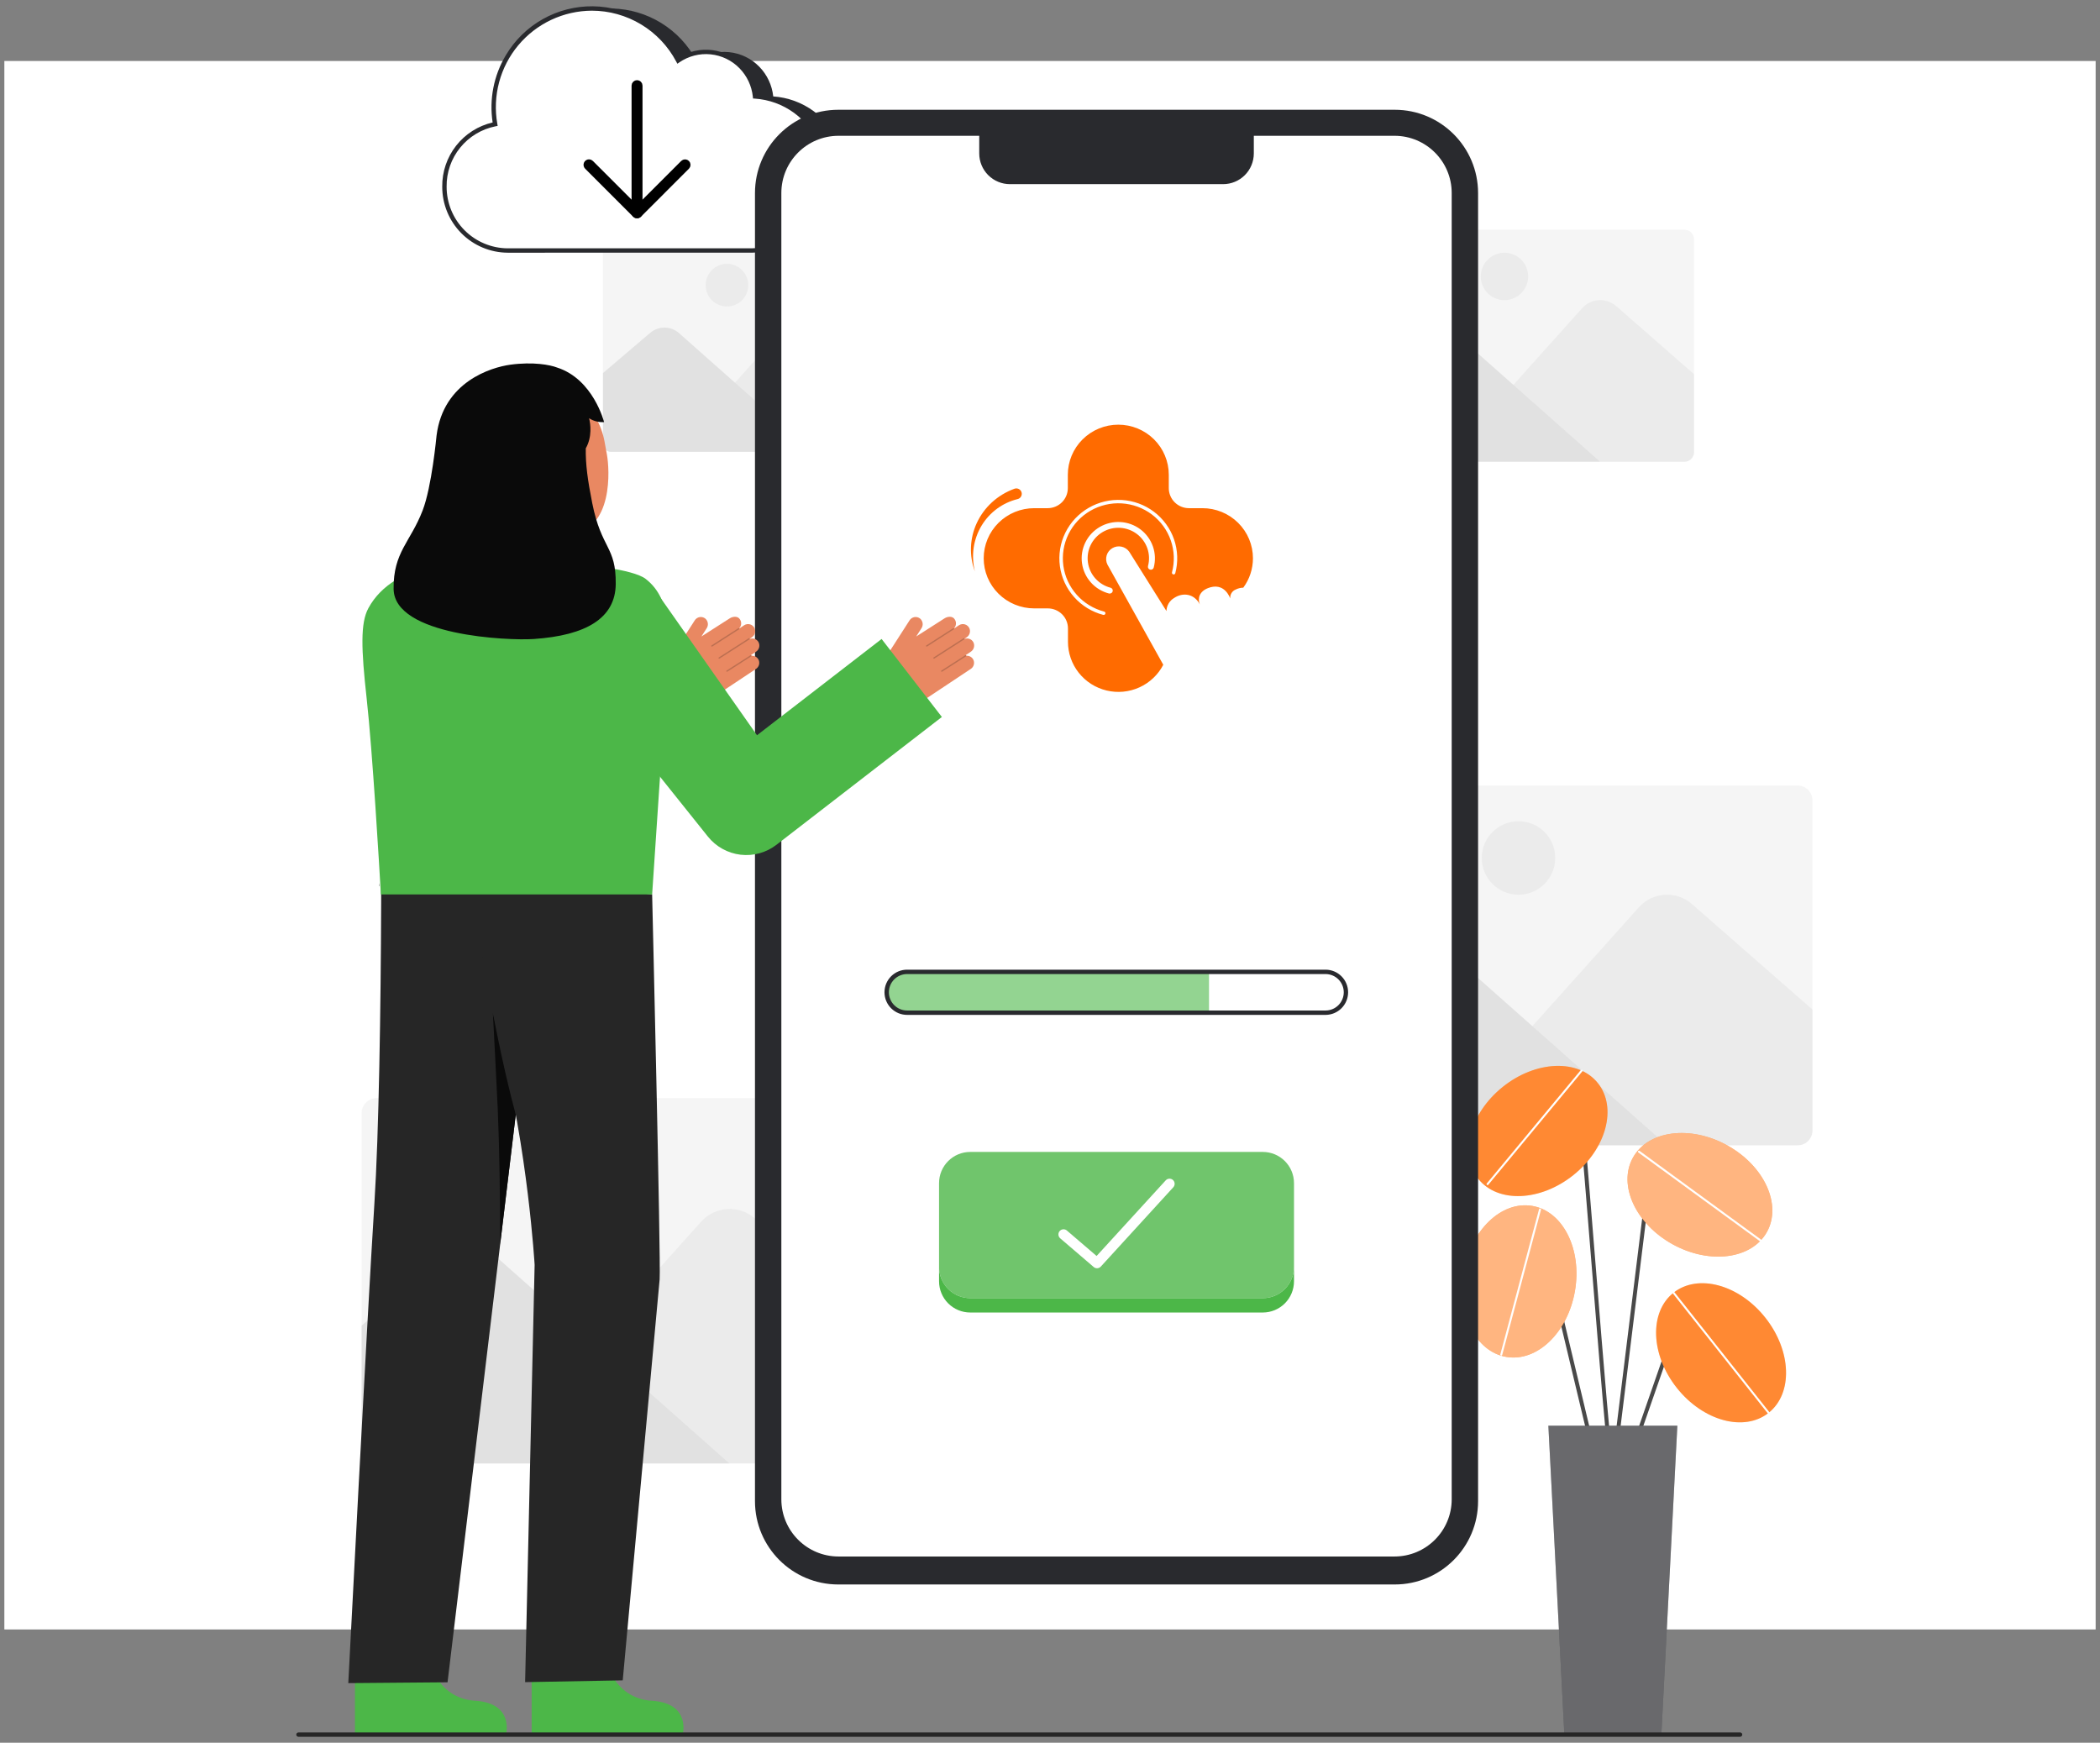 <svg width="241" height="200" viewBox="0 0 241 200" fill="none" xmlns="http://www.w3.org/2000/svg">
<rect x="0" y="0" width="241" height="200" fill="#808080" stroke="none"/>
<rect width="240" height="180" transform="translate(0.5 7)" fill="white"/>
<g clip-path="url(#clip0_58_31512)">
<path opacity="0.05" d="M193.317 26.366H157.918C157.315 26.366 156.826 26.855 156.826 27.458V51.9C156.826 52.502 157.315 52.991 157.918 52.991H193.317C193.92 52.991 194.409 52.502 194.409 51.9V27.458C194.409 26.855 193.92 26.366 193.317 26.366Z" fill="#292A2E"/>
<path opacity="0.05" d="M172.654 34.444C174.156 34.444 175.373 33.227 175.373 31.725C175.373 30.223 174.156 29.005 172.654 29.005C171.152 29.005 169.935 30.223 169.935 31.725C169.935 33.227 171.152 34.444 172.654 34.444Z" fill="#292A2E"/>
<path opacity="0.05" d="M173.679 44.17L181.562 35.376C182.054 34.827 182.743 34.494 183.479 34.449C184.215 34.405 184.939 34.652 185.494 35.138L194.409 42.944V51.903C194.409 52.192 194.295 52.469 194.091 52.673C193.887 52.877 193.61 52.991 193.322 52.991H183.632" fill="#292A2E"/>
<path opacity="0.1" d="M183.632 52.991L166.538 37.842C166.033 37.395 165.383 37.144 164.708 37.138C164.033 37.131 163.379 37.368 162.865 37.805L156.826 42.944V52.008C156.826 52.137 156.852 52.265 156.901 52.384C156.951 52.503 157.023 52.612 157.114 52.703C157.206 52.795 157.314 52.867 157.434 52.916C157.553 52.966 157.681 52.991 157.81 52.991H183.632Z" fill="#292A2E"/>
<path opacity="0.05" d="M102.013 27.904H70.173C69.631 27.904 69.191 28.344 69.191 28.886V50.87C69.191 51.413 69.631 51.852 70.173 51.852H102.013C102.556 51.852 102.995 51.413 102.995 50.87V28.886C102.995 28.344 102.556 27.904 102.013 27.904Z" fill="#292A2E"/>
<path opacity="0.05" d="M83.427 35.17C84.778 35.17 85.873 34.075 85.873 32.724C85.873 31.373 84.778 30.278 83.427 30.278C82.076 30.278 80.981 31.373 80.981 32.724C80.981 34.075 82.076 35.17 83.427 35.17Z" fill="#292A2E"/>
<path opacity="0.05" d="M84.35 43.918L91.44 36.008C91.883 35.514 92.502 35.215 93.164 35.175C93.826 35.135 94.478 35.357 94.976 35.794L102.995 42.815V50.873C102.995 51.132 102.892 51.381 102.709 51.565C102.525 51.748 102.277 51.851 102.017 51.851H93.302" fill="#292A2E"/>
<path opacity="0.1" d="M93.302 51.853L77.926 38.228C77.472 37.826 76.888 37.601 76.281 37.595C75.673 37.589 75.085 37.802 74.622 38.195L69.192 42.817V50.969C69.192 51.204 69.286 51.429 69.452 51.595C69.618 51.761 69.843 51.854 70.077 51.854L93.302 51.853Z" fill="#292A2E"/>
<path d="M60.368 28.75C58.56 28.737 56.82 28.056 55.483 26.838C54.146 25.62 53.307 23.951 53.126 22.151C52.946 20.352 53.437 18.549 54.506 17.09C55.574 15.631 57.145 14.618 58.915 14.247C58.443 11.568 58.953 8.809 60.352 6.476C61.368 4.76 62.822 3.346 64.566 2.379C66.309 1.413 68.279 0.928 70.272 0.976C72.266 1.024 74.21 1.603 75.905 2.652C77.6 3.701 78.985 5.184 79.917 6.946C81.013 6.193 82.34 5.853 83.663 5.984C84.986 6.116 86.22 6.711 87.146 7.665C88.043 8.588 88.604 9.786 88.738 11.066C90.416 11.179 92.028 11.768 93.384 12.763C94.74 13.758 95.785 15.118 96.397 16.685C97.01 18.251 97.163 19.96 96.841 21.611C96.519 23.262 95.733 24.787 94.576 26.008C93.783 26.85 92.831 27.525 91.774 27.995C90.717 28.465 89.577 28.72 88.42 28.745L60.368 28.75Z" fill="#292A2E"/>
<path d="M58.276 28.75C56.468 28.737 54.728 28.056 53.391 26.838C52.054 25.62 51.215 23.951 51.035 22.151C50.854 20.352 51.346 18.549 52.414 17.09C53.483 15.631 55.053 14.618 56.823 14.247C56.351 11.568 56.861 8.809 58.26 6.476C59.276 4.76 60.73 3.346 62.474 2.379C64.218 1.413 66.187 0.928 68.18 0.976C70.174 1.024 72.118 1.603 73.813 2.652C75.508 3.701 76.893 5.184 77.825 6.946C78.921 6.193 80.248 5.853 81.571 5.984C82.894 6.116 84.128 6.711 85.054 7.665C85.951 8.588 86.512 9.786 86.646 11.066C88.324 11.179 89.936 11.768 91.292 12.763C92.648 13.758 93.694 15.118 94.306 16.685C94.918 18.251 95.072 19.96 94.749 21.611C94.427 23.262 93.641 24.787 92.485 26.008C91.692 26.85 90.739 27.525 89.682 27.995C88.625 28.465 87.485 28.72 86.329 28.745L58.276 28.75Z" fill="white"/>
<path d="M58.277 29.001C56.275 28.992 54.359 28.189 52.948 26.769C51.537 25.349 50.748 23.427 50.752 21.425C50.731 19.721 51.294 18.061 52.346 16.72C53.398 15.379 54.876 14.438 56.536 14.053C56.13 11.387 56.663 8.664 58.045 6.349C59.071 4.614 60.536 3.181 62.292 2.193C64.048 1.205 66.034 0.698 68.049 0.722C70.064 0.747 72.037 1.302 73.769 2.331C75.501 3.361 76.931 4.829 77.915 6.588C79.055 5.882 80.403 5.586 81.734 5.751C83.065 5.915 84.3 6.529 85.234 7.492C86.12 8.403 86.693 9.572 86.871 10.831C88.576 10.986 90.203 11.617 91.566 12.653C92.929 13.69 93.972 15.089 94.577 16.69C95.182 18.292 95.324 20.032 94.986 21.71C94.648 23.389 93.845 24.938 92.668 26.181C91.852 27.047 90.871 27.742 89.784 28.226C88.697 28.709 87.524 28.971 86.335 28.997L58.277 29.001ZM67.914 1.225C66.304 1.234 64.715 1.593 63.258 2.279C61.801 2.965 60.511 3.961 59.478 5.197C58.446 6.433 57.696 7.879 57.28 9.435C56.864 10.991 56.793 12.618 57.071 14.205L57.113 14.446L56.873 14.494C55.274 14.811 53.837 15.678 52.811 16.944C51.785 18.21 51.234 19.795 51.255 21.425C51.251 23.293 51.987 25.087 53.303 26.414C54.62 27.74 56.408 28.49 58.277 28.499L86.329 28.495C87.451 28.47 88.558 28.222 89.583 27.765C90.609 27.309 91.533 26.653 92.303 25.835C93.427 24.649 94.19 23.167 94.503 21.563C94.816 19.959 94.667 18.3 94.072 16.777C93.478 15.255 92.462 13.934 91.145 12.967C89.827 12 88.262 11.428 86.631 11.317L86.419 11.305L86.397 11.093C86.268 9.869 85.732 8.724 84.875 7.842C83.99 6.93 82.811 6.361 81.547 6.235C80.283 6.109 79.016 6.435 77.968 7.154L77.736 7.314L77.604 7.065C76.671 5.303 75.277 3.829 73.57 2.8C71.862 1.771 69.907 1.227 67.914 1.225Z" fill="#292A2E"/>
<path d="M73.108 9.575C73.175 9.575 73.239 9.602 73.286 9.649C73.333 9.696 73.359 9.76 73.359 9.827L73.359 24.428C73.359 24.494 73.333 24.558 73.286 24.605C73.239 24.652 73.175 24.679 73.108 24.679C73.041 24.679 72.977 24.652 72.93 24.605C72.883 24.558 72.857 24.494 72.857 24.428L72.857 9.827C72.857 9.76 72.883 9.696 72.93 9.649C72.977 9.602 73.041 9.575 73.108 9.575Z" fill="#292A2E" stroke="black" stroke-width="0.754"/>
<path d="M67.594 18.662C67.627 18.662 67.66 18.669 67.691 18.681C67.721 18.694 67.749 18.712 67.772 18.736L73.109 24.072L78.445 18.736C78.493 18.69 78.556 18.665 78.622 18.665C78.688 18.666 78.751 18.692 78.797 18.739C78.844 18.786 78.871 18.849 78.871 18.915C78.872 18.98 78.846 19.044 78.8 19.091L73.287 24.605C73.239 24.651 73.175 24.676 73.109 24.676C73.043 24.676 72.979 24.651 72.931 24.605L67.417 19.091C67.382 19.056 67.358 19.011 67.348 18.963C67.339 18.914 67.344 18.863 67.363 18.817C67.382 18.771 67.414 18.732 67.455 18.705C67.496 18.677 67.545 18.662 67.595 18.662L67.594 18.662Z" fill="#292A2E" stroke="black" stroke-width="0.754"/>
<path opacity="0.05" d="M206.307 90.154H151.417C150.482 90.154 149.725 90.912 149.725 91.847V129.745C149.725 130.68 150.482 131.438 151.417 131.438H206.307C207.242 131.438 208 130.68 208 129.745V91.847C208 90.912 207.242 90.154 206.307 90.154Z" fill="#292A2E"/>
<path opacity="0.05" d="M174.265 102.679C176.594 102.679 178.482 100.792 178.482 98.463C178.482 96.134 176.594 94.246 174.265 94.246C171.937 94.246 170.049 96.134 170.049 98.463C170.049 100.792 171.937 102.679 174.265 102.679Z" fill="#292A2E"/>
<path opacity="0.05" d="M175.855 117.76L188.08 104.124C188.843 103.272 189.911 102.756 191.052 102.687C192.193 102.618 193.315 103.002 194.176 103.755L208 115.859V129.751C208 130.199 207.822 130.628 207.506 130.944C207.189 131.26 206.76 131.438 206.313 131.438H191.289" fill="#292A2E"/>
<path opacity="0.1" d="M191.289 131.438L164.783 107.948C164 107.254 162.992 106.866 161.946 106.856C160.899 106.845 159.884 107.213 159.087 107.891L149.725 115.86V129.914C149.725 130.114 149.764 130.312 149.841 130.497C149.917 130.682 150.03 130.851 150.171 130.992C150.313 131.134 150.481 131.246 150.666 131.323C150.851 131.4 151.049 131.439 151.25 131.439L191.289 131.438Z" fill="#292A2E"/>
<path opacity="0.05" d="M98.964 126.024H43.218C42.269 126.024 41.499 126.794 41.499 127.743V166.233C41.499 167.183 42.269 167.952 43.218 167.952H98.964C99.914 167.952 100.683 167.183 100.683 166.233V127.743C100.683 126.794 99.914 126.024 98.964 126.024Z" fill="#292A2E"/>
<path opacity="0.05" d="M66.423 138.745C68.788 138.745 70.706 136.828 70.706 134.462C70.706 132.097 68.788 130.18 66.423 130.18C64.058 130.18 62.141 132.097 62.141 134.462C62.141 136.828 64.058 138.745 66.423 138.745Z" fill="#292A2E"/>
<path opacity="0.05" d="M68.038 154.062L80.453 140.211C81.228 139.346 82.313 138.822 83.472 138.752C84.63 138.682 85.77 139.071 86.644 139.836L100.684 152.129V166.238C100.684 166.463 100.639 166.686 100.553 166.894C100.467 167.101 100.341 167.29 100.182 167.449C100.023 167.608 99.834 167.735 99.626 167.821C99.418 167.907 99.196 167.951 98.971 167.951H83.712" fill="#292A2E"/>
<path opacity="0.1" d="M83.712 167.952L56.793 144.096C55.997 143.391 54.974 142.997 53.911 142.987C52.848 142.976 51.817 143.349 51.008 144.038L41.499 152.129V166.402C41.499 166.813 41.662 167.207 41.953 167.497C42.243 167.788 42.637 167.951 43.048 167.951L83.712 167.952Z" fill="#292A2E"/>
<path d="M185.095 169.247C185.034 169.247 184.976 169.223 184.934 169.181C184.612 168.859 184.088 162.957 182.675 145.387C182.097 138.197 181.552 131.406 181.153 127.279C181.125 126.985 181.011 126.95 180.973 126.939C180.428 126.775 178.77 128.082 177.844 129.227C177.805 129.272 177.75 129.3 177.691 129.306C177.632 129.311 177.573 129.294 177.526 129.256C177.48 129.219 177.45 129.164 177.443 129.105C177.436 129.046 177.452 128.987 177.489 128.939C178.101 128.182 180.096 126.198 181.105 126.501C181.308 126.562 181.56 126.739 181.607 127.235C182.006 131.365 182.552 138.158 183.13 145.349C183.988 156.027 184.96 168.123 185.28 168.885C185.304 168.919 185.319 168.959 185.322 169.001C185.325 169.043 185.316 169.085 185.297 169.122C185.278 169.16 185.249 169.191 185.213 169.213C185.177 169.235 185.136 169.246 185.094 169.246L185.095 169.247Z" fill="#494949"/>
<path d="M180.567 134.853C184.355 131.817 185.611 127.09 183.371 124.296C181.132 121.503 176.245 121.7 172.457 124.736C168.669 127.773 167.413 132.499 169.652 135.293C171.892 138.087 176.778 137.89 180.567 134.853Z" fill="#FF6B00"/>
<path opacity="0.2" d="M180.567 134.853C184.355 131.817 185.611 127.09 183.371 124.296C181.132 121.503 176.245 121.7 172.457 124.736C168.669 127.773 167.413 132.499 169.652 135.293C171.892 138.087 176.778 137.89 180.567 134.853Z" fill="white"/>
<path d="M170.715 136.004C170.693 136.004 170.672 135.997 170.653 135.986C170.635 135.974 170.621 135.957 170.611 135.938C170.602 135.918 170.599 135.896 170.601 135.875C170.604 135.853 170.613 135.833 170.627 135.816L181.423 122.797C181.443 122.774 181.47 122.759 181.501 122.756C181.531 122.753 181.561 122.762 181.584 122.782C181.608 122.801 181.622 122.829 181.625 122.859C181.628 122.889 181.619 122.919 181.599 122.943L170.802 135.962C170.791 135.975 170.778 135.986 170.763 135.993C170.748 136 170.731 136.004 170.715 136.004Z" fill="white"/>
<path d="M187.449 166.457C187.424 166.457 187.398 166.453 187.374 166.444C187.317 166.424 187.27 166.383 187.243 166.328C187.217 166.274 187.213 166.211 187.233 166.154L191.288 154.491C191.408 154.149 191.611 153.842 191.88 153.598C192.149 153.354 192.475 153.182 192.827 153.097C193.18 153.012 193.549 153.017 193.899 153.111C194.249 153.205 194.57 153.386 194.833 153.637L196.977 155.685C196.999 155.705 197.016 155.73 197.028 155.758C197.04 155.785 197.047 155.815 197.047 155.845C197.048 155.875 197.043 155.904 197.032 155.932C197.021 155.96 197.005 155.986 196.984 156.008C196.963 156.029 196.939 156.047 196.911 156.059C196.884 156.071 196.854 156.077 196.824 156.078C196.794 156.079 196.765 156.073 196.737 156.063C196.709 156.052 196.683 156.036 196.661 156.015L194.517 153.967C194.31 153.769 194.057 153.626 193.78 153.552C193.503 153.477 193.212 153.473 192.934 153.541C192.655 153.608 192.398 153.744 192.186 153.936C191.974 154.129 191.813 154.372 191.719 154.642L187.664 166.306C187.648 166.35 187.619 166.389 187.58 166.415C187.542 166.442 187.496 166.457 187.449 166.457Z" fill="#494949"/>
<path d="M202.969 162.14C205.777 159.918 205.61 155.031 202.596 151.224C199.583 147.417 194.864 146.132 192.057 148.355C189.25 150.577 189.416 155.464 192.43 159.271C195.443 163.078 200.162 164.363 202.969 162.14Z" fill="#FF6B00"/>
<path d="M183.253 168.504C183.201 168.504 183.151 168.487 183.111 168.455C183.071 168.423 183.043 168.379 183.031 168.329L176.225 139.872C176.179 139.678 176.08 139.501 175.939 139.359C175.798 139.218 175.621 139.118 175.428 139.071C175.234 139.024 175.031 139.031 174.841 139.091C174.651 139.152 174.481 139.264 174.35 139.415L172.253 141.839C172.213 141.885 172.157 141.913 172.096 141.918C172.036 141.922 171.976 141.902 171.931 141.862C171.885 141.823 171.857 141.767 171.852 141.706C171.848 141.646 171.868 141.586 171.907 141.54L174.005 139.116C174.19 138.902 174.431 138.743 174.702 138.656C174.972 138.57 175.26 138.56 175.536 138.627C175.811 138.694 176.063 138.836 176.263 139.037C176.463 139.238 176.604 139.49 176.67 139.766L183.475 168.222C183.483 168.256 183.483 168.291 183.476 168.325C183.469 168.358 183.454 168.39 183.432 168.417C183.411 168.444 183.384 168.466 183.353 168.481C183.321 168.496 183.287 168.504 183.253 168.504L183.253 168.504Z" fill="#494949"/>
<path d="M180.742 148.162C181.57 143.378 179.38 139.005 175.852 138.395C172.324 137.785 168.793 141.169 167.966 145.953C167.138 150.737 169.328 155.11 172.856 155.72C176.384 156.33 179.915 152.947 180.742 148.162Z" fill="#FF6B00"/>
<path d="M185.095 169.247C185.085 169.247 185.076 169.247 185.067 169.246C185.007 169.238 184.952 169.207 184.915 169.16C184.877 169.112 184.861 169.051 184.868 168.991L189.214 133.706C189.261 133.322 189.419 132.96 189.667 132.663C189.916 132.366 190.245 132.147 190.614 132.032C190.984 131.918 191.379 131.913 191.752 132.017C192.125 132.121 192.46 132.331 192.716 132.621L197.683 138.247C197.704 138.27 197.72 138.296 197.731 138.325C197.742 138.353 197.746 138.384 197.745 138.414C197.743 138.445 197.736 138.475 197.722 138.502C197.709 138.53 197.69 138.554 197.668 138.574C197.645 138.595 197.618 138.61 197.589 138.62C197.56 138.629 197.529 138.633 197.499 138.631C197.469 138.628 197.439 138.62 197.412 138.606C197.385 138.592 197.361 138.572 197.341 138.549L192.374 132.923C192.176 132.699 191.917 132.536 191.629 132.455C191.341 132.375 191.035 132.379 190.749 132.467C190.464 132.556 190.209 132.725 190.017 132.955C189.825 133.184 189.704 133.464 189.667 133.761L185.321 169.048C185.314 169.103 185.287 169.153 185.246 169.19C185.204 169.227 185.15 169.247 185.095 169.247Z" fill="#494949"/>
<path d="M202.779 141.374C204.512 138.241 202.473 133.796 198.224 131.446C193.976 129.096 189.127 129.731 187.394 132.864C185.661 135.997 187.7 140.442 191.948 142.792C196.197 145.142 201.046 144.508 202.779 141.374Z" fill="#FF6B00"/>
<path opacity="0.2" d="M202.969 162.14C205.777 159.918 205.61 155.031 202.596 151.224C199.583 147.417 194.864 146.132 192.057 148.355C189.25 150.577 189.416 155.464 192.43 159.271C195.443 163.078 200.162 164.363 202.969 162.14Z" fill="white"/>
<path opacity="0.5" d="M180.742 148.162C181.57 143.378 179.38 139.005 175.852 138.395C172.324 137.785 168.793 141.169 167.966 145.953C167.138 150.737 169.328 155.11 172.856 155.72C176.384 156.33 179.915 152.947 180.742 148.162Z" fill="white"/>
<path opacity="0.5" d="M202.779 141.374C204.512 138.241 202.473 133.796 198.224 131.446C193.976 129.096 189.127 129.731 187.394 132.864C185.661 135.997 187.7 140.442 191.948 142.792C196.197 145.142 201.046 144.508 202.779 141.374Z" fill="white"/>
<path d="M190.654 199.187H179.536L177.694 163.618H192.496L190.654 199.187Z" fill="#292A2E"/>
<path opacity="0.3" d="M190.654 199.187H179.536L177.694 163.618H192.496L190.654 199.187Z" fill="white"/>
<path d="M202.969 162.254C202.952 162.254 202.935 162.25 202.92 162.242C202.904 162.235 202.891 162.224 202.88 162.21L191.968 148.424C191.959 148.412 191.952 148.399 191.948 148.385C191.944 148.37 191.942 148.355 191.944 148.34C191.946 148.325 191.95 148.311 191.958 148.298C191.965 148.285 191.975 148.273 191.987 148.264C191.998 148.255 192.012 148.248 192.026 148.243C192.041 148.239 192.056 148.238 192.071 148.24C192.086 148.242 192.1 148.246 192.113 148.254C192.126 148.261 192.138 148.271 192.147 148.282L203.059 162.068C203.073 162.085 203.081 162.105 203.084 162.127C203.086 162.148 203.082 162.17 203.073 162.189C203.064 162.208 203.049 162.225 203.031 162.236C203.013 162.248 202.991 162.254 202.97 162.254H202.969Z" fill="white"/>
<path d="M202.053 142.479C202.029 142.479 202.006 142.471 201.986 142.457L188.021 132.261C188.009 132.252 187.999 132.241 187.991 132.228C187.983 132.215 187.978 132.201 187.976 132.186C187.974 132.171 187.974 132.156 187.978 132.142C187.981 132.127 187.988 132.113 187.997 132.101C188.005 132.089 188.017 132.079 188.029 132.071C188.042 132.063 188.056 132.058 188.071 132.056C188.086 132.053 188.101 132.054 188.116 132.058C188.13 132.061 188.144 132.068 188.156 132.076L202.12 142.273C202.14 142.287 202.154 142.307 202.162 142.33C202.169 142.353 202.169 142.378 202.162 142.4C202.154 142.423 202.139 142.443 202.12 142.457C202.1 142.472 202.077 142.479 202.053 142.479H202.053Z" fill="white"/>
<path d="M172.289 155.572C172.279 155.572 172.269 155.571 172.259 155.569C172.23 155.561 172.205 155.542 172.19 155.515C172.175 155.489 172.171 155.458 172.179 155.429L176.624 138.774C176.627 138.759 176.634 138.745 176.643 138.733C176.652 138.721 176.663 138.71 176.676 138.702C176.689 138.695 176.704 138.689 176.719 138.687C176.734 138.685 176.75 138.686 176.764 138.69C176.779 138.694 176.793 138.701 176.805 138.71C176.817 138.72 176.827 138.731 176.834 138.745C176.842 138.758 176.847 138.772 176.848 138.788C176.85 138.803 176.849 138.818 176.844 138.833L172.399 155.488C172.393 155.512 172.378 155.533 172.358 155.549C172.339 155.564 172.314 155.572 172.289 155.572Z" fill="white"/>
<path d="M160.062 12.597H96.207C90.924 12.597 86.642 16.879 86.642 22.162V172.272C86.642 177.554 90.924 181.837 96.207 181.837H160.062C165.345 181.837 169.627 177.554 169.627 172.272V22.162C169.627 16.879 165.345 12.597 160.062 12.597Z" fill="#292A2E"/>
<path d="M160.033 15.584H96.237C92.609 15.584 89.669 18.524 89.669 22.151V172.059C89.669 175.686 92.609 178.627 96.237 178.627H160.033C163.66 178.627 166.6 175.686 166.6 172.059V22.151C166.6 18.524 163.66 15.584 160.033 15.584Z" fill="white"/>
<path d="M112.378 14.349H143.89V17.609C143.89 18.544 143.518 19.441 142.857 20.102C142.196 20.763 141.299 21.134 140.364 21.134H115.905C114.97 21.134 114.073 20.763 113.411 20.102C112.75 19.441 112.379 18.544 112.379 17.608V14.349H112.378Z" fill="#292A2E"/>
<path opacity="0.6" d="M138.748 111.532V116.218H104.125C103.504 116.218 102.908 115.971 102.468 115.532C102.029 115.093 101.782 114.497 101.782 113.875C101.782 113.254 102.029 112.658 102.468 112.219C102.908 111.779 103.504 111.532 104.125 111.532H138.748Z" fill="#4CB748"/>
<path d="M152.142 116.47H104.125C103.782 116.473 103.442 116.409 103.124 116.28C102.807 116.151 102.518 115.961 102.274 115.719C102.03 115.478 101.837 115.191 101.705 114.874C101.573 114.558 101.505 114.218 101.505 113.876C101.505 113.533 101.573 113.193 101.705 112.877C101.837 112.56 102.03 112.273 102.274 112.032C102.518 111.79 102.807 111.6 103.124 111.471C103.442 111.342 103.782 111.278 104.125 111.281H152.142C152.826 111.288 153.48 111.564 153.961 112.05C154.442 112.536 154.712 113.192 154.712 113.876C154.712 114.559 154.442 115.215 153.961 115.701C153.48 116.187 152.826 116.463 152.142 116.47ZM104.125 111.784C103.849 111.781 103.574 111.832 103.318 111.936C103.061 112.04 102.828 112.194 102.631 112.388C102.434 112.583 102.278 112.814 102.172 113.07C102.065 113.325 102.01 113.599 102.01 113.876C102.01 114.152 102.065 114.426 102.172 114.681C102.278 114.937 102.434 115.168 102.631 115.363C102.828 115.557 103.061 115.711 103.318 115.815C103.574 115.919 103.849 115.97 104.125 115.967H152.142C152.693 115.961 153.219 115.738 153.607 115.347C153.994 114.955 154.212 114.426 154.212 113.876C154.212 113.325 153.994 112.796 153.607 112.404C153.219 112.013 152.693 111.79 152.142 111.784H104.125Z" fill="#292A2E"/>
<path opacity="0.8" d="M144.92 132.198H111.349C109.37 132.198 107.767 133.801 107.767 135.78V145.397C107.767 147.375 109.37 148.979 111.349 148.979H144.92C146.898 148.979 148.502 147.375 148.502 145.397V135.78C148.502 133.801 146.898 132.198 144.92 132.198Z" fill="#4CB748"/>
<path d="M148.501 145.398V147.046C148.501 147.995 148.124 148.906 147.452 149.578C146.781 150.249 145.87 150.627 144.92 150.627H111.349C110.399 150.627 109.488 150.249 108.816 149.578C108.145 148.906 107.768 147.995 107.768 147.046V145.398C107.768 146.347 108.145 147.258 108.816 147.93C109.488 148.601 110.399 148.979 111.349 148.979H144.92C145.87 148.979 146.781 148.601 147.452 147.93C148.124 147.258 148.501 146.347 148.501 145.398Z" fill="#4CB748"/>
<path d="M125.897 145.546C125.756 145.546 125.621 145.496 125.514 145.404L121.671 142.111C121.613 142.061 121.565 141.999 121.53 141.93C121.495 141.862 121.474 141.786 121.468 141.709C121.462 141.632 121.471 141.555 121.495 141.481C121.519 141.408 121.557 141.34 121.607 141.281C121.658 141.222 121.719 141.174 121.788 141.139C121.857 141.104 121.932 141.083 122.009 141.077C122.086 141.071 122.164 141.081 122.237 141.105C122.311 141.129 122.379 141.167 122.437 141.217L125.847 144.139L133.781 135.459C133.833 135.402 133.896 135.355 133.966 135.323C134.036 135.29 134.112 135.271 134.189 135.268C134.266 135.264 134.343 135.276 134.416 135.302C134.489 135.329 134.556 135.369 134.613 135.421C134.67 135.473 134.716 135.536 134.749 135.606C134.781 135.676 134.8 135.752 134.803 135.829C134.807 135.906 134.795 135.984 134.769 136.056C134.742 136.129 134.702 136.196 134.65 136.253L126.332 145.354C126.276 145.415 126.209 145.463 126.134 145.496C126.06 145.529 125.979 145.546 125.897 145.546Z" fill="white"/>
<path d="M76.931 75.549L79.737 71.184C79.799 71.088 79.88 71.006 79.975 70.944C80.07 70.881 80.177 70.838 80.29 70.819C80.402 70.8 80.517 70.804 80.628 70.832C80.738 70.86 80.842 70.91 80.932 70.98C81.094 71.114 81.201 71.304 81.231 71.513C81.261 71.721 81.213 71.933 81.095 72.108L80.494 73.044L83.737 70.969C84.093 70.732 84.682 70.669 84.921 71.087C85.024 71.241 85.072 71.426 85.056 71.611C85.04 71.796 84.962 71.97 84.834 72.105C84.837 72.108 84.84 72.111 84.842 72.114C84.844 72.117 84.845 72.12 84.846 72.123L85.396 71.757C85.498 71.69 85.613 71.646 85.734 71.629C85.855 71.611 85.979 71.621 86.095 71.658C86.212 71.694 86.319 71.756 86.409 71.839C86.499 71.922 86.569 72.025 86.614 72.138C86.681 72.318 86.685 72.516 86.624 72.699C86.563 72.882 86.442 73.038 86.279 73.142L86.045 73.297C86.047 73.306 86.047 73.315 86.045 73.324C86.228 73.256 86.428 73.254 86.612 73.321C86.795 73.387 86.949 73.516 87.046 73.685C87.146 73.873 87.172 74.092 87.118 74.298C87.064 74.505 86.934 74.683 86.755 74.798L86.174 75.184C86.186 75.185 86.198 75.188 86.208 75.194C86.219 75.199 86.228 75.208 86.234 75.218C86.242 75.23 86.246 75.244 86.245 75.258C86.425 75.243 86.604 75.286 86.757 75.382C86.909 75.479 87.025 75.622 87.088 75.791C87.15 75.97 87.15 76.164 87.088 76.343C87.026 76.522 86.905 76.674 86.746 76.776L81.842 80.035C81.156 80.491 80.35 80.732 79.526 80.727C78.702 80.721 77.899 80.47 77.219 80.005C76.633 79.604 76.226 78.99 76.085 78.294C75.945 77.598 76.081 76.874 76.465 76.277L76.931 75.549Z" fill="#E98862"/>
<g opacity="0.2">
<path d="M81.636 74.174C81.647 74.191 81.664 74.202 81.684 74.206C81.703 74.21 81.723 74.207 81.74 74.196L84.822 72.219C84.838 72.208 84.85 72.191 84.855 72.171C84.859 72.151 84.855 72.131 84.844 72.114C84.834 72.097 84.816 72.085 84.797 72.081C84.777 72.076 84.757 72.08 84.74 72.091L81.658 74.068C81.65 74.074 81.642 74.081 81.637 74.089C81.631 74.097 81.627 74.106 81.625 74.116C81.623 74.126 81.623 74.136 81.624 74.145C81.626 74.155 81.63 74.165 81.635 74.173L81.636 74.174Z" fill="#0C0C0C"/>
</g>
<g opacity="0.2">
<path d="M82.469 75.559C82.48 75.575 82.497 75.587 82.517 75.591C82.536 75.595 82.556 75.591 82.573 75.58L86.012 73.372C86.02 73.366 86.028 73.359 86.033 73.351C86.039 73.343 86.043 73.334 86.045 73.324C86.047 73.314 86.048 73.304 86.046 73.294C86.044 73.284 86.04 73.275 86.035 73.267C86.023 73.25 86.006 73.239 85.987 73.235C85.967 73.231 85.947 73.234 85.93 73.244L82.49 75.451C82.482 75.457 82.474 75.464 82.469 75.472C82.463 75.48 82.459 75.489 82.457 75.499C82.455 75.509 82.454 75.519 82.456 75.529C82.458 75.539 82.462 75.548 82.467 75.556L82.469 75.559Z" fill="#0C0C0C"/>
</g>
<g opacity="0.2">
<path d="M83.365 77.061C83.376 77.077 83.393 77.089 83.412 77.093C83.432 77.097 83.452 77.093 83.468 77.082L86.212 75.323C86.229 75.312 86.241 75.295 86.245 75.275C86.249 75.255 86.246 75.235 86.235 75.218C86.224 75.201 86.207 75.189 86.187 75.185C86.167 75.181 86.147 75.184 86.13 75.195L83.386 76.955C83.378 76.96 83.371 76.967 83.365 76.975C83.359 76.984 83.355 76.993 83.353 77.003C83.351 77.012 83.351 77.022 83.353 77.032C83.355 77.042 83.358 77.051 83.364 77.06L83.365 77.061Z" fill="#0C0C0C"/>
</g>
<path d="M52.715 68.469L65.699 89.323L57.543 87.996L76.523 73.33L83.44 82.282L64.459 96.947C63.872 97.401 63.201 97.735 62.484 97.93C61.768 98.124 61.02 98.176 60.284 98.081C59.547 97.987 58.837 97.748 58.193 97.379C57.549 97.01 56.983 96.518 56.53 95.931C56.496 95.887 56.462 95.842 56.429 95.798L56.302 95.622L41.946 75.687L52.715 68.469Z" fill="#4CB748"/>
<path d="M49.046 190.067C49.046 190.067 49.981 194.911 54.517 195.181C59.054 195.451 58.07 199.065 58.07 199.065H40.736V190.404L49.046 190.067Z" fill="#4CB748"/>
<path d="M43.699 101.687C43.699 101.687 43.754 100.23 43.742 103.534C43.699 115.857 43.486 129.933 42.963 138.17C42.123 151.412 39.97 193.158 39.97 193.158L51.361 193.063L62.401 101.186L43.699 101.687Z" fill="#262626"/>
<path d="M56.562 116.219C56.562 116.219 57.035 125.162 57.122 127.261C57.325 132.117 57.395 137.144 57.395 142.843L59.19 127.901C59.19 127.901 57.877 123.22 56.562 116.219Z" fill="#0A0A0A"/>
<path d="M69.325 190.067C69.325 190.067 70.26 194.911 74.796 195.181C79.332 195.451 78.349 199.065 78.349 199.065H61.014V190.404L69.325 190.067Z" fill="#4CB748"/>
<path d="M74.841 102.644C74.841 102.644 75.85 144.762 75.702 146.82L71.466 192.839L60.263 193.046L61.355 145.156C61.355 145.156 60.585 131.945 57.393 119.678C55.76 113.382 54.777 106.935 54.46 100.439L74.841 102.644Z" fill="#262626"/>
<path d="M43.576 101.686L43.539 101.688C43.539 101.688 43.565 100.969 43.576 101.686Z" fill="#333333"/>
<path d="M76.445 79.266C76.21 82.026 75.067 99.244 74.841 102.644H43.712C43.536 99.577 42.747 86.171 42.08 80.175C41.444 74.454 41.357 71.493 42.273 69.802C43.769 67.036 46.693 65.536 49.481 65.159C51.183 64.928 53.743 64.763 53.743 64.763C53.743 64.763 53.959 69.148 59.127 69.392C66.163 69.724 65.693 64.763 65.728 64.763C66.868 64.763 72.622 65.299 74.089 66.429C77.225 68.841 76.943 73.417 76.445 79.266Z" fill="#4CB748"/>
<path d="M68.58 64.921C68.548 64.917 67.65 68.297 60.64 67.771C55.787 67.408 54.603 64.105 54.492 64.105C55.016 63.993 55.865 63.878 56.097 63.754C56.499 63.569 56.852 63.294 57.13 62.95C57.408 62.606 57.602 62.202 57.699 61.771C57.918 60.932 58.029 57.703 58.029 56.083L65.496 57.761C65.392 59.588 64.664 63.825 67.217 64.575C67.642 64.699 68.1 64.813 68.58 64.921Z" fill="#E98862"/>
<path d="M65.239 61.354C62.295 61.586 58.513 60.343 57.795 56.416L57.147 52.871C56.428 48.944 57.909 45.382 61.607 44.706C65.305 44.029 68.651 46.708 69.37 50.636L69.657 52.205C69.932 53.713 70.491 60.939 65.239 61.354Z" fill="#E98862"/>
<path d="M67.968 57.748C67.44 55.093 67.197 53.321 67.225 51.452C67.969 50.147 67.774 48.648 67.605 48.001C68.117 48.327 68.72 48.481 69.326 48.442C69.326 48.442 68.094 43.502 63.911 42.173C63.142 41.874 61.178 41.496 58.57 41.853C56.351 42.157 50.883 43.816 50.102 49.973V49.976C50.077 50.181 49.551 55.853 48.504 58.574C47.097 62.232 45.122 63.369 45.172 67.59C45.236 72.97 58.319 73.532 61.238 73.335C67.259 72.929 70.619 70.95 70.663 67.037C70.711 62.653 69.025 63.06 67.968 57.748Z" fill="#0A0A0A"/>
<path d="M101.582 75.549L104.388 71.184C104.449 71.088 104.53 71.006 104.625 70.944C104.721 70.881 104.828 70.838 104.94 70.819C105.052 70.8 105.168 70.804 105.278 70.832C105.389 70.86 105.493 70.91 105.583 70.98C105.745 71.114 105.851 71.304 105.881 71.513C105.912 71.721 105.863 71.933 105.746 72.108L105.144 73.044L108.387 70.969C108.744 70.732 109.333 70.669 109.572 71.087C109.675 71.241 109.722 71.426 109.706 71.611C109.69 71.796 109.612 71.97 109.485 72.105C109.488 72.108 109.491 72.111 109.493 72.114C109.494 72.117 109.495 72.12 109.496 72.123L110.046 71.757C110.148 71.69 110.264 71.646 110.385 71.629C110.506 71.611 110.629 71.621 110.746 71.658C110.863 71.694 110.97 71.756 111.06 71.839C111.149 71.922 111.219 72.025 111.264 72.138C111.332 72.318 111.336 72.516 111.275 72.699C111.214 72.882 111.092 73.038 110.93 73.142L110.696 73.297C110.697 73.306 110.697 73.315 110.696 73.324C110.878 73.256 111.079 73.254 111.262 73.321C111.446 73.387 111.599 73.516 111.696 73.685C111.797 73.873 111.822 74.092 111.769 74.298C111.715 74.505 111.585 74.683 111.405 74.798L110.824 75.184C110.836 75.185 110.848 75.188 110.859 75.194C110.869 75.199 110.878 75.208 110.885 75.218C110.892 75.23 110.896 75.244 110.896 75.258C111.075 75.243 111.255 75.286 111.407 75.382C111.559 75.479 111.675 75.622 111.738 75.791C111.8 75.97 111.8 76.164 111.738 76.343C111.676 76.522 111.556 76.674 111.396 76.776L106.493 80.035C105.807 80.491 105 80.732 104.176 80.727C103.353 80.721 102.549 80.47 101.869 80.005C101.283 79.604 100.877 78.99 100.736 78.294C100.595 77.598 100.731 76.874 101.115 76.277L101.582 75.549Z" fill="#E98862"/>
<g opacity="0.2">
<path d="M106.286 74.174C106.297 74.191 106.314 74.202 106.333 74.206C106.352 74.21 106.373 74.207 106.389 74.196L109.471 72.218C109.479 72.213 109.487 72.206 109.492 72.198C109.498 72.19 109.502 72.18 109.504 72.171C109.506 72.161 109.506 72.151 109.505 72.141C109.503 72.131 109.499 72.122 109.494 72.114C109.488 72.105 109.481 72.098 109.473 72.092C109.465 72.087 109.456 72.083 109.446 72.081C109.436 72.079 109.426 72.078 109.417 72.08C109.407 72.082 109.397 72.085 109.389 72.091L106.307 74.068C106.299 74.074 106.292 74.081 106.286 74.089C106.28 74.097 106.276 74.106 106.274 74.116C106.272 74.126 106.272 74.135 106.274 74.145C106.275 74.155 106.279 74.165 106.285 74.173L106.286 74.174Z" fill="#0C0C0C"/>
</g>
<g opacity="0.2">
<path d="M107.12 75.558C107.131 75.575 107.148 75.586 107.167 75.59C107.187 75.594 107.207 75.591 107.223 75.58L110.663 73.371C110.671 73.366 110.678 73.359 110.684 73.351C110.69 73.343 110.694 73.334 110.696 73.324C110.698 73.314 110.698 73.304 110.696 73.294C110.695 73.284 110.691 73.275 110.685 73.267C110.674 73.25 110.657 73.239 110.637 73.235C110.618 73.231 110.598 73.234 110.581 73.244L107.142 75.451C107.133 75.456 107.126 75.463 107.12 75.471C107.114 75.479 107.11 75.489 107.108 75.498C107.106 75.508 107.106 75.518 107.108 75.528C107.109 75.538 107.113 75.547 107.119 75.555L107.12 75.558Z" fill="#0C0C0C"/>
</g>
<g opacity="0.2">
<path d="M108.014 77.061C108.025 77.077 108.042 77.089 108.062 77.093C108.081 77.097 108.101 77.093 108.118 77.082L110.861 75.323C110.878 75.312 110.89 75.295 110.894 75.275C110.899 75.255 110.895 75.235 110.884 75.218C110.873 75.201 110.856 75.189 110.836 75.185C110.817 75.181 110.796 75.184 110.779 75.195L108.036 76.955C108.028 76.96 108.02 76.967 108.015 76.975C108.009 76.984 108.005 76.993 108.003 77.002C108.001 77.012 108 77.022 108.002 77.032C108.004 77.042 108.008 77.051 108.013 77.06L108.014 77.061Z" fill="#0C0C0C"/>
</g>
<path d="M75.008 67.477L90.177 89.078L82.194 87.996L101.174 73.33L108.091 82.282L89.11 96.947C87.937 97.854 86.456 98.263 84.984 98.088C83.513 97.912 82.169 97.166 81.242 96.01L81.126 95.865L64.638 75.255L75.008 67.477Z" fill="#4CB748"/>
<path d="M34.251 199.317H199.694C199.761 199.317 199.825 199.29 199.872 199.243C199.919 199.196 199.946 199.132 199.946 199.065C199.946 198.999 199.919 198.935 199.872 198.887C199.825 198.84 199.761 198.814 199.694 198.814H34.251C34.185 198.814 34.121 198.84 34.074 198.887C34.026 198.935 34 198.999 34 199.065C34 199.132 34.026 199.196 34.074 199.243C34.121 199.29 34.185 199.317 34.251 199.317Z" fill="#262626"/>
<path d="M137.997 58.319H136.451C136.146 58.32 135.845 58.261 135.563 58.145C135.282 58.029 135.026 57.86 134.811 57.646C134.595 57.432 134.425 57.179 134.308 56.899C134.192 56.62 134.132 56.321 134.133 56.018V54.486C134.133 52.961 133.522 51.499 132.436 50.42C131.349 49.342 129.876 48.736 128.339 48.736C126.803 48.736 125.329 49.342 124.243 50.42C123.156 51.499 122.546 52.961 122.546 54.486V56.018C122.546 56.626 122.304 57.209 121.873 57.64C121.441 58.071 120.856 58.315 120.244 58.319H118.687C117.15 58.319 115.676 58.925 114.589 60.003C113.502 61.082 112.891 62.544 112.891 64.07C112.891 65.595 113.502 67.057 114.589 68.135C115.676 69.214 117.15 69.82 118.687 69.82H120.244C120.548 69.82 120.85 69.879 121.131 69.995C121.412 70.11 121.668 70.28 121.883 70.493C122.098 70.707 122.269 70.961 122.386 71.24C122.502 71.519 122.562 71.818 122.562 72.121V73.656C122.562 74.944 122.998 76.196 123.8 77.209C124.603 78.222 125.725 78.938 126.987 79.242C128.249 79.546 129.577 79.421 130.758 78.885C131.939 78.35 132.905 77.436 133.5 76.291L127.089 64.785C126.928 64.458 126.898 64.083 127.003 63.734C127.108 63.386 127.342 63.09 127.658 62.904C127.973 62.719 128.348 62.659 128.706 62.735C129.064 62.812 129.381 63.019 129.592 63.317L133.865 70.124C133.872 69.819 133.957 69.52 134.113 69.257C134.269 68.993 134.49 68.773 134.755 68.619C135.644 68.033 136.79 68.088 137.482 69.022C137.563 69.129 137.633 69.243 137.693 69.364C137.399 68.619 137.693 67.844 138.66 67.481C139.429 67.192 140.23 67.23 140.853 68.059C140.988 68.251 141.101 68.459 141.189 68.677C141.167 68.465 141.215 68.251 141.325 68.069C141.435 67.885 141.602 67.743 141.801 67.662C142.073 67.521 142.375 67.446 142.682 67.442C143.403 66.463 143.791 65.282 143.791 64.07C143.791 63.314 143.641 62.567 143.35 61.869C143.059 61.171 142.632 60.538 142.094 60.004C141.556 59.47 140.917 59.046 140.214 58.757C139.512 58.468 138.758 58.319 137.997 58.319ZM132.404 65.132C132.393 65.175 132.373 65.216 132.346 65.251C132.319 65.286 132.285 65.316 132.247 65.338C132.208 65.36 132.166 65.375 132.121 65.381C132.077 65.386 132.032 65.384 131.989 65.372C131.946 65.361 131.906 65.341 131.87 65.315C131.835 65.288 131.805 65.254 131.782 65.216C131.76 65.178 131.745 65.135 131.739 65.092C131.733 65.048 131.736 65.003 131.747 64.96C131.926 64.291 131.9 63.584 131.674 62.93C131.447 62.275 131.03 61.702 130.475 61.282C129.92 60.863 129.252 60.617 128.556 60.575C127.86 60.533 127.167 60.697 126.564 61.046C125.962 61.395 125.478 61.914 125.173 62.537C124.868 63.16 124.757 63.858 124.852 64.544C124.947 65.229 125.246 65.872 125.709 66.389C126.173 66.906 126.78 67.275 127.455 67.45C127.534 67.472 127.602 67.521 127.647 67.589C127.691 67.657 127.71 67.738 127.7 67.819C127.69 67.899 127.651 67.973 127.59 68.028C127.53 68.082 127.451 68.113 127.37 68.115C127.341 68.119 127.313 68.119 127.284 68.115C126.479 67.908 125.753 67.469 125.2 66.852C124.646 66.236 124.289 65.47 124.174 64.652C124.059 63.834 124.191 63.001 124.553 62.258C124.916 61.514 125.492 60.895 126.21 60.477C126.927 60.059 127.754 59.861 128.584 59.91C129.415 59.958 130.212 60.25 130.876 60.749C131.539 61.247 132.038 61.93 132.31 62.71C132.583 63.491 132.615 64.334 132.404 65.132ZM134.878 65.782C134.864 65.83 134.832 65.872 134.79 65.899C134.767 65.912 134.742 65.92 134.717 65.923C134.691 65.926 134.665 65.924 134.64 65.917C134.615 65.912 134.592 65.901 134.572 65.886C134.552 65.871 134.535 65.852 134.523 65.83C134.509 65.808 134.5 65.783 134.497 65.758C134.493 65.732 134.495 65.706 134.501 65.681C134.821 64.473 134.772 63.197 134.361 62.016C133.951 60.834 133.197 59.8 132.194 59.044C131.191 58.289 129.986 57.845 128.729 57.769C127.472 57.693 126.221 57.988 125.134 58.618C124.046 59.248 123.171 60.183 122.619 61.306C122.067 62.43 121.863 63.69 122.033 64.928C122.202 66.166 122.738 67.327 123.572 68.263C124.406 69.2 125.501 69.869 126.718 70.188C126.768 70.202 126.81 70.234 126.836 70.278C126.849 70.3 126.857 70.324 126.86 70.349C126.863 70.374 126.861 70.4 126.854 70.424C126.844 70.465 126.819 70.501 126.786 70.527C126.752 70.553 126.71 70.567 126.667 70.567H126.617C125.322 70.23 124.158 69.519 123.272 68.524C122.385 67.53 121.816 66.296 121.636 64.98C121.456 63.664 121.674 62.325 122.262 61.132C122.851 59.939 123.782 58.947 124.939 58.28C126.094 57.611 127.422 57.298 128.756 57.379C130.09 57.46 131.37 57.932 132.434 58.735C133.498 59.538 134.298 60.636 134.733 61.891C135.168 63.145 135.218 64.499 134.878 65.782Z" fill="#FF6B00"/>
<path d="M116.405 56.095C115.453 56.441 114.579 56.97 113.833 57.651C113.105 58.319 112.516 59.123 112.1 60.016C111.694 60.892 111.466 61.839 111.43 62.802C111.395 63.745 111.549 64.686 111.881 65.57C111.656 64.675 111.61 63.744 111.745 62.831C111.88 61.938 112.19 61.08 112.658 60.305C113.117 59.549 113.722 58.891 114.437 58.367C115.136 57.857 115.929 57.487 116.771 57.278C116.853 57.26 116.93 57.226 116.998 57.178C117.066 57.13 117.123 57.069 117.167 56.998C117.211 56.928 117.24 56.85 117.253 56.768C117.266 56.686 117.262 56.602 117.242 56.522C117.222 56.442 117.186 56.366 117.136 56.3C117.086 56.234 117.023 56.178 116.951 56.136C116.879 56.095 116.799 56.068 116.717 56.057C116.634 56.046 116.55 56.052 116.47 56.074L116.403 56.093L116.405 56.095Z" fill="#FF6B00"/>
</g>
<defs>
<clipPath id="clip0_58_31512">
<rect width="174" height="198.594" fill="white" transform="translate(34 0.723)"/>
</clipPath>
</defs>
</svg>
